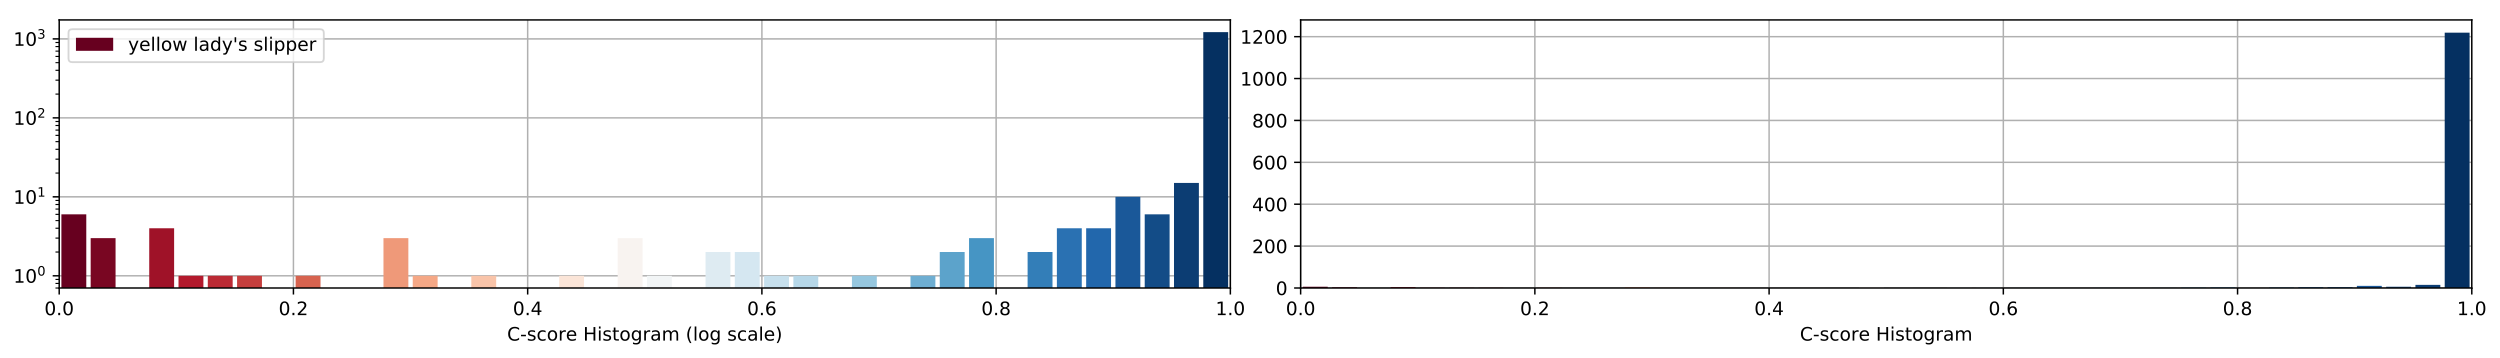 <?xml version="1.0" encoding="utf-8" standalone="no"?>
<!DOCTYPE svg PUBLIC "-//W3C//DTD SVG 1.1//EN"
  "http://www.w3.org/Graphics/SVG/1.1/DTD/svg11.dtd">
<!-- Created with matplotlib (https://matplotlib.org/) -->
<svg height="192.256pt" version="1.1" viewBox="0 0 1342.952 192.256" width="1342.952pt" xmlns="http://www.w3.org/2000/svg" xmlns:xlink="http://www.w3.org/1999/xlink">
 <defs>
  <style type="text/css">
*{stroke-linecap:butt;stroke-linejoin:round;}
  </style>
 </defs>
 <g id="figure_1">
  <g id="patch_1">
   <path d="M 0 192.256 
L 1342.952 192.256 
L 1342.952 0 
L 0 0 
z
" style="fill:#ffffff;"/>
  </g>
  <g id="axes_1">
   <g id="patch_2">
    <path d="M 31.8 154.7 
L 660.926 154.7 
L 660.926 10.7 
L 31.8 10.7 
z
" style="fill:#ffffff;"/>
   </g>
   <g id="matplotlib.axis_1">
    <g id="xtick_1">
     <g id="line2d_1">
      <path clip-path="url(#pa18445d37e)" d="M 31.8 154.7 
L 31.8 10.7 
" style="fill:none;stroke:#b0b0b0;stroke-linecap:square;stroke-width:0.8;"/>
     </g>
     <g id="line2d_2">
      <defs>
       <path d="M 0 0 
L 0 3.5 
" id="md70c3ad31b" style="stroke:#000000;stroke-width:0.8;"/>
      </defs>
      <g>
       <use style="stroke:#000000;stroke-width:0.8;" x="31.8" xlink:href="#md70c3ad31b" y="154.7"/>
      </g>
     </g>
     <g id="text_1">
      <!-- 0.0 -->
      <defs>
       <path d="M 31.781 66.406 
Q 24.172 66.406 20.328 58.906 
Q 16.5 51.422 16.5 36.375 
Q 16.5 21.391 20.328 13.891 
Q 24.172 6.391 31.781 6.391 
Q 39.453 6.391 43.281 13.891 
Q 47.125 21.391 47.125 36.375 
Q 47.125 51.422 43.281 58.906 
Q 39.453 66.406 31.781 66.406 
z
M 31.781 74.219 
Q 44.047 74.219 50.516 64.516 
Q 56.984 54.828 56.984 36.375 
Q 56.984 17.969 50.516 8.266 
Q 44.047 -1.422 31.781 -1.422 
Q 19.531 -1.422 13.062 8.266 
Q 6.594 17.969 6.594 36.375 
Q 6.594 54.828 13.062 64.516 
Q 19.531 74.219 31.781 74.219 
z
" id="DejaVuSans-48"/>
       <path d="M 10.688 12.406 
L 21 12.406 
L 21 0 
L 10.688 0 
z
" id="DejaVuSans-46"/>
      </defs>
      <g transform="translate(23.848 169.298)scale(0.1 -0.1)">
       <use xlink:href="#DejaVuSans-48"/>
       <use x="63.623" xlink:href="#DejaVuSans-46"/>
       <use x="95.41" xlink:href="#DejaVuSans-48"/>
      </g>
     </g>
    </g>
    <g id="xtick_2">
     <g id="line2d_3">
      <path clip-path="url(#pa18445d37e)" d="M 157.625 154.7 
L 157.625 10.7 
" style="fill:none;stroke:#b0b0b0;stroke-linecap:square;stroke-width:0.8;"/>
     </g>
     <g id="line2d_4">
      <g>
       <use style="stroke:#000000;stroke-width:0.8;" x="157.625" xlink:href="#md70c3ad31b" y="154.7"/>
      </g>
     </g>
     <g id="text_2">
      <!-- 0.2 -->
      <defs>
       <path d="M 19.188 8.297 
L 53.609 8.297 
L 53.609 0 
L 7.328 0 
L 7.328 8.297 
Q 12.938 14.109 22.625 23.891 
Q 32.328 33.688 34.812 36.531 
Q 39.547 41.844 41.422 45.531 
Q 43.312 49.219 43.312 52.781 
Q 43.312 58.594 39.234 62.25 
Q 35.156 65.922 28.609 65.922 
Q 23.969 65.922 18.812 64.312 
Q 13.672 62.703 7.812 59.422 
L 7.812 69.391 
Q 13.766 71.781 18.938 73 
Q 24.125 74.219 28.422 74.219 
Q 39.75 74.219 46.484 68.547 
Q 53.219 62.891 53.219 53.422 
Q 53.219 48.922 51.531 44.891 
Q 49.859 40.875 45.406 35.406 
Q 44.188 33.984 37.641 27.219 
Q 31.109 20.453 19.188 8.297 
z
" id="DejaVuSans-50"/>
      </defs>
      <g transform="translate(149.674 169.298)scale(0.1 -0.1)">
       <use xlink:href="#DejaVuSans-48"/>
       <use x="63.623" xlink:href="#DejaVuSans-46"/>
       <use x="95.41" xlink:href="#DejaVuSans-50"/>
      </g>
     </g>
    </g>
    <g id="xtick_3">
     <g id="line2d_5">
      <path clip-path="url(#pa18445d37e)" d="M 283.45 154.7 
L 283.45 10.7 
" style="fill:none;stroke:#b0b0b0;stroke-linecap:square;stroke-width:0.8;"/>
     </g>
     <g id="line2d_6">
      <g>
       <use style="stroke:#000000;stroke-width:0.8;" x="283.45" xlink:href="#md70c3ad31b" y="154.7"/>
      </g>
     </g>
     <g id="text_3">
      <!-- 0.4 -->
      <defs>
       <path d="M 37.797 64.312 
L 12.891 25.391 
L 37.797 25.391 
z
M 35.203 72.906 
L 47.609 72.906 
L 47.609 25.391 
L 58.016 25.391 
L 58.016 17.188 
L 47.609 17.188 
L 47.609 0 
L 37.797 0 
L 37.797 17.188 
L 4.891 17.188 
L 4.891 26.703 
z
" id="DejaVuSans-52"/>
      </defs>
      <g transform="translate(275.499 169.298)scale(0.1 -0.1)">
       <use xlink:href="#DejaVuSans-48"/>
       <use x="63.623" xlink:href="#DejaVuSans-46"/>
       <use x="95.41" xlink:href="#DejaVuSans-52"/>
      </g>
     </g>
    </g>
    <g id="xtick_4">
     <g id="line2d_7">
      <path clip-path="url(#pa18445d37e)" d="M 409.276 154.7 
L 409.276 10.7 
" style="fill:none;stroke:#b0b0b0;stroke-linecap:square;stroke-width:0.8;"/>
     </g>
     <g id="line2d_8">
      <g>
       <use style="stroke:#000000;stroke-width:0.8;" x="409.276" xlink:href="#md70c3ad31b" y="154.7"/>
      </g>
     </g>
     <g id="text_4">
      <!-- 0.6 -->
      <defs>
       <path d="M 33.016 40.375 
Q 26.375 40.375 22.484 35.828 
Q 18.609 31.297 18.609 23.391 
Q 18.609 15.531 22.484 10.953 
Q 26.375 6.391 33.016 6.391 
Q 39.656 6.391 43.531 10.953 
Q 47.406 15.531 47.406 23.391 
Q 47.406 31.297 43.531 35.828 
Q 39.656 40.375 33.016 40.375 
z
M 52.594 71.297 
L 52.594 62.312 
Q 48.875 64.062 45.094 64.984 
Q 41.312 65.922 37.594 65.922 
Q 27.828 65.922 22.672 59.328 
Q 17.531 52.734 16.797 39.406 
Q 19.672 43.656 24.016 45.922 
Q 28.375 48.188 33.594 48.188 
Q 44.578 48.188 50.953 41.516 
Q 57.328 34.859 57.328 23.391 
Q 57.328 12.156 50.688 5.359 
Q 44.047 -1.422 33.016 -1.422 
Q 20.359 -1.422 13.672 8.266 
Q 6.984 17.969 6.984 36.375 
Q 6.984 53.656 15.188 63.938 
Q 23.391 74.219 37.203 74.219 
Q 40.922 74.219 44.703 73.484 
Q 48.484 72.75 52.594 71.297 
z
" id="DejaVuSans-54"/>
      </defs>
      <g transform="translate(401.324 169.298)scale(0.1 -0.1)">
       <use xlink:href="#DejaVuSans-48"/>
       <use x="63.623" xlink:href="#DejaVuSans-46"/>
       <use x="95.41" xlink:href="#DejaVuSans-54"/>
      </g>
     </g>
    </g>
    <g id="xtick_5">
     <g id="line2d_9">
      <path clip-path="url(#pa18445d37e)" d="M 535.101 154.7 
L 535.101 10.7 
" style="fill:none;stroke:#b0b0b0;stroke-linecap:square;stroke-width:0.8;"/>
     </g>
     <g id="line2d_10">
      <g>
       <use style="stroke:#000000;stroke-width:0.8;" x="535.101" xlink:href="#md70c3ad31b" y="154.7"/>
      </g>
     </g>
     <g id="text_5">
      <!-- 0.8 -->
      <defs>
       <path d="M 31.781 34.625 
Q 24.75 34.625 20.719 30.859 
Q 16.703 27.094 16.703 20.516 
Q 16.703 13.922 20.719 10.156 
Q 24.75 6.391 31.781 6.391 
Q 38.812 6.391 42.859 10.172 
Q 46.922 13.969 46.922 20.516 
Q 46.922 27.094 42.891 30.859 
Q 38.875 34.625 31.781 34.625 
z
M 21.922 38.812 
Q 15.578 40.375 12.031 44.719 
Q 8.5 49.078 8.5 55.328 
Q 8.5 64.062 14.719 69.141 
Q 20.953 74.219 31.781 74.219 
Q 42.672 74.219 48.875 69.141 
Q 55.078 64.062 55.078 55.328 
Q 55.078 49.078 51.531 44.719 
Q 48 40.375 41.703 38.812 
Q 48.828 37.156 52.797 32.312 
Q 56.781 27.484 56.781 20.516 
Q 56.781 9.906 50.312 4.234 
Q 43.844 -1.422 31.781 -1.422 
Q 19.734 -1.422 13.25 4.234 
Q 6.781 9.906 6.781 20.516 
Q 6.781 27.484 10.781 32.312 
Q 14.797 37.156 21.922 38.812 
z
M 18.312 54.391 
Q 18.312 48.734 21.844 45.562 
Q 25.391 42.391 31.781 42.391 
Q 38.141 42.391 41.719 45.562 
Q 45.312 48.734 45.312 54.391 
Q 45.312 60.062 41.719 63.234 
Q 38.141 66.406 31.781 66.406 
Q 25.391 66.406 21.844 63.234 
Q 18.312 60.062 18.312 54.391 
z
" id="DejaVuSans-56"/>
      </defs>
      <g transform="translate(527.149 169.298)scale(0.1 -0.1)">
       <use xlink:href="#DejaVuSans-48"/>
       <use x="63.623" xlink:href="#DejaVuSans-46"/>
       <use x="95.41" xlink:href="#DejaVuSans-56"/>
      </g>
     </g>
    </g>
    <g id="xtick_6">
     <g id="line2d_11">
      <path clip-path="url(#pa18445d37e)" d="M 660.926 154.7 
L 660.926 10.7 
" style="fill:none;stroke:#b0b0b0;stroke-linecap:square;stroke-width:0.8;"/>
     </g>
     <g id="line2d_12">
      <g>
       <use style="stroke:#000000;stroke-width:0.8;" x="660.926" xlink:href="#md70c3ad31b" y="154.7"/>
      </g>
     </g>
     <g id="text_6">
      <!-- 1.0 -->
      <defs>
       <path d="M 12.406 8.297 
L 28.516 8.297 
L 28.516 63.922 
L 10.984 60.406 
L 10.984 69.391 
L 28.422 72.906 
L 38.281 72.906 
L 38.281 8.297 
L 54.391 8.297 
L 54.391 0 
L 12.406 0 
z
" id="DejaVuSans-49"/>
      </defs>
      <g transform="translate(652.975 169.298)scale(0.1 -0.1)">
       <use xlink:href="#DejaVuSans-49"/>
       <use x="63.623" xlink:href="#DejaVuSans-46"/>
       <use x="95.41" xlink:href="#DejaVuSans-48"/>
      </g>
     </g>
    </g>
    <g id="text_7">
     <!-- C-score Histogram (log scale) -->
     <defs>
      <path d="M 64.406 67.281 
L 64.406 56.891 
Q 59.422 61.531 53.781 63.812 
Q 48.141 66.109 41.797 66.109 
Q 29.297 66.109 22.656 58.469 
Q 16.016 50.828 16.016 36.375 
Q 16.016 21.969 22.656 14.328 
Q 29.297 6.688 41.797 6.688 
Q 48.141 6.688 53.781 8.984 
Q 59.422 11.281 64.406 15.922 
L 64.406 5.609 
Q 59.234 2.094 53.438 0.328 
Q 47.656 -1.422 41.219 -1.422 
Q 24.656 -1.422 15.125 8.703 
Q 5.609 18.844 5.609 36.375 
Q 5.609 53.953 15.125 64.078 
Q 24.656 74.219 41.219 74.219 
Q 47.75 74.219 53.531 72.484 
Q 59.328 70.75 64.406 67.281 
z
" id="DejaVuSans-67"/>
      <path d="M 4.891 31.391 
L 31.203 31.391 
L 31.203 23.391 
L 4.891 23.391 
z
" id="DejaVuSans-45"/>
      <path d="M 44.281 53.078 
L 44.281 44.578 
Q 40.484 46.531 36.375 47.5 
Q 32.281 48.484 27.875 48.484 
Q 21.188 48.484 17.844 46.438 
Q 14.5 44.391 14.5 40.281 
Q 14.5 37.156 16.891 35.375 
Q 19.281 33.594 26.516 31.984 
L 29.594 31.297 
Q 39.156 29.25 43.188 25.516 
Q 47.219 21.781 47.219 15.094 
Q 47.219 7.469 41.188 3.016 
Q 35.156 -1.422 24.609 -1.422 
Q 20.219 -1.422 15.453 -0.562 
Q 10.688 0.297 5.422 2 
L 5.422 11.281 
Q 10.406 8.688 15.234 7.391 
Q 20.062 6.109 24.812 6.109 
Q 31.156 6.109 34.562 8.281 
Q 37.984 10.453 37.984 14.406 
Q 37.984 18.062 35.516 20.016 
Q 33.062 21.969 24.703 23.781 
L 21.578 24.516 
Q 13.234 26.266 9.516 29.906 
Q 5.812 33.547 5.812 39.891 
Q 5.812 47.609 11.281 51.797 
Q 16.75 56 26.812 56 
Q 31.781 56 36.172 55.266 
Q 40.578 54.547 44.281 53.078 
z
" id="DejaVuSans-115"/>
      <path d="M 48.781 52.594 
L 48.781 44.188 
Q 44.969 46.297 41.141 47.344 
Q 37.312 48.391 33.406 48.391 
Q 24.656 48.391 19.812 42.844 
Q 14.984 37.312 14.984 27.297 
Q 14.984 17.281 19.812 11.734 
Q 24.656 6.203 33.406 6.203 
Q 37.312 6.203 41.141 7.25 
Q 44.969 8.297 48.781 10.406 
L 48.781 2.094 
Q 45.016 0.344 40.984 -0.531 
Q 36.969 -1.422 32.422 -1.422 
Q 20.062 -1.422 12.781 6.344 
Q 5.516 14.109 5.516 27.297 
Q 5.516 40.672 12.859 48.328 
Q 20.219 56 33.016 56 
Q 37.156 56 41.109 55.141 
Q 45.062 54.297 48.781 52.594 
z
" id="DejaVuSans-99"/>
      <path d="M 30.609 48.391 
Q 23.391 48.391 19.188 42.75 
Q 14.984 37.109 14.984 27.297 
Q 14.984 17.484 19.156 11.844 
Q 23.344 6.203 30.609 6.203 
Q 37.797 6.203 41.984 11.859 
Q 46.188 17.531 46.188 27.297 
Q 46.188 37.016 41.984 42.703 
Q 37.797 48.391 30.609 48.391 
z
M 30.609 56 
Q 42.328 56 49.016 48.375 
Q 55.719 40.766 55.719 27.297 
Q 55.719 13.875 49.016 6.219 
Q 42.328 -1.422 30.609 -1.422 
Q 18.844 -1.422 12.172 6.219 
Q 5.516 13.875 5.516 27.297 
Q 5.516 40.766 12.172 48.375 
Q 18.844 56 30.609 56 
z
" id="DejaVuSans-111"/>
      <path d="M 41.109 46.297 
Q 39.594 47.172 37.812 47.578 
Q 36.031 48 33.891 48 
Q 26.266 48 22.188 43.047 
Q 18.109 38.094 18.109 28.812 
L 18.109 0 
L 9.078 0 
L 9.078 54.688 
L 18.109 54.688 
L 18.109 46.188 
Q 20.953 51.172 25.484 53.578 
Q 30.031 56 36.531 56 
Q 37.453 56 38.578 55.875 
Q 39.703 55.766 41.062 55.516 
z
" id="DejaVuSans-114"/>
      <path d="M 56.203 29.594 
L 56.203 25.203 
L 14.891 25.203 
Q 15.484 15.922 20.484 11.062 
Q 25.484 6.203 34.422 6.203 
Q 39.594 6.203 44.453 7.469 
Q 49.312 8.734 54.109 11.281 
L 54.109 2.781 
Q 49.266 0.734 44.188 -0.344 
Q 39.109 -1.422 33.891 -1.422 
Q 20.797 -1.422 13.156 6.188 
Q 5.516 13.812 5.516 26.812 
Q 5.516 40.234 12.766 48.109 
Q 20.016 56 32.328 56 
Q 43.359 56 49.781 48.891 
Q 56.203 41.797 56.203 29.594 
z
M 47.219 32.234 
Q 47.125 39.594 43.094 43.984 
Q 39.062 48.391 32.422 48.391 
Q 24.906 48.391 20.391 44.141 
Q 15.875 39.891 15.188 32.172 
z
" id="DejaVuSans-101"/>
      <path id="DejaVuSans-32"/>
      <path d="M 9.812 72.906 
L 19.672 72.906 
L 19.672 43.016 
L 55.516 43.016 
L 55.516 72.906 
L 65.375 72.906 
L 65.375 0 
L 55.516 0 
L 55.516 34.719 
L 19.672 34.719 
L 19.672 0 
L 9.812 0 
z
" id="DejaVuSans-72"/>
      <path d="M 9.422 54.688 
L 18.406 54.688 
L 18.406 0 
L 9.422 0 
z
M 9.422 75.984 
L 18.406 75.984 
L 18.406 64.594 
L 9.422 64.594 
z
" id="DejaVuSans-105"/>
      <path d="M 18.312 70.219 
L 18.312 54.688 
L 36.812 54.688 
L 36.812 47.703 
L 18.312 47.703 
L 18.312 18.016 
Q 18.312 11.328 20.141 9.422 
Q 21.969 7.516 27.594 7.516 
L 36.812 7.516 
L 36.812 0 
L 27.594 0 
Q 17.188 0 13.234 3.875 
Q 9.281 7.766 9.281 18.016 
L 9.281 47.703 
L 2.688 47.703 
L 2.688 54.688 
L 9.281 54.688 
L 9.281 70.219 
z
" id="DejaVuSans-116"/>
      <path d="M 45.406 27.984 
Q 45.406 37.75 41.375 43.109 
Q 37.359 48.484 30.078 48.484 
Q 22.859 48.484 18.828 43.109 
Q 14.797 37.75 14.797 27.984 
Q 14.797 18.266 18.828 12.891 
Q 22.859 7.516 30.078 7.516 
Q 37.359 7.516 41.375 12.891 
Q 45.406 18.266 45.406 27.984 
z
M 54.391 6.781 
Q 54.391 -7.172 48.188 -13.984 
Q 42 -20.797 29.203 -20.797 
Q 24.469 -20.797 20.266 -20.094 
Q 16.062 -19.391 12.109 -17.922 
L 12.109 -9.188 
Q 16.062 -11.328 19.922 -12.344 
Q 23.781 -13.375 27.781 -13.375 
Q 36.625 -13.375 41.016 -8.766 
Q 45.406 -4.156 45.406 5.172 
L 45.406 9.625 
Q 42.625 4.781 38.281 2.391 
Q 33.938 0 27.875 0 
Q 17.828 0 11.672 7.656 
Q 5.516 15.328 5.516 27.984 
Q 5.516 40.672 11.672 48.328 
Q 17.828 56 27.875 56 
Q 33.938 56 38.281 53.609 
Q 42.625 51.219 45.406 46.391 
L 45.406 54.688 
L 54.391 54.688 
z
" id="DejaVuSans-103"/>
      <path d="M 34.281 27.484 
Q 23.391 27.484 19.188 25 
Q 14.984 22.516 14.984 16.5 
Q 14.984 11.719 18.141 8.906 
Q 21.297 6.109 26.703 6.109 
Q 34.188 6.109 38.703 11.406 
Q 43.219 16.703 43.219 25.484 
L 43.219 27.484 
z
M 52.203 31.203 
L 52.203 0 
L 43.219 0 
L 43.219 8.297 
Q 40.141 3.328 35.547 0.953 
Q 30.953 -1.422 24.312 -1.422 
Q 15.922 -1.422 10.953 3.297 
Q 6 8.016 6 15.922 
Q 6 25.141 12.172 29.828 
Q 18.359 34.516 30.609 34.516 
L 43.219 34.516 
L 43.219 35.406 
Q 43.219 41.609 39.141 45 
Q 35.062 48.391 27.688 48.391 
Q 23 48.391 18.547 47.266 
Q 14.109 46.141 10.016 43.891 
L 10.016 52.203 
Q 14.938 54.109 19.578 55.047 
Q 24.219 56 28.609 56 
Q 40.484 56 46.344 49.844 
Q 52.203 43.703 52.203 31.203 
z
" id="DejaVuSans-97"/>
      <path d="M 52 44.188 
Q 55.375 50.25 60.062 53.125 
Q 64.75 56 71.094 56 
Q 79.641 56 84.281 50.016 
Q 88.922 44.047 88.922 33.016 
L 88.922 0 
L 79.891 0 
L 79.891 32.719 
Q 79.891 40.578 77.094 44.375 
Q 74.312 48.188 68.609 48.188 
Q 61.625 48.188 57.562 43.547 
Q 53.516 38.922 53.516 30.906 
L 53.516 0 
L 44.484 0 
L 44.484 32.719 
Q 44.484 40.625 41.703 44.406 
Q 38.922 48.188 33.109 48.188 
Q 26.219 48.188 22.156 43.531 
Q 18.109 38.875 18.109 30.906 
L 18.109 0 
L 9.078 0 
L 9.078 54.688 
L 18.109 54.688 
L 18.109 46.188 
Q 21.188 51.219 25.484 53.609 
Q 29.781 56 35.688 56 
Q 41.656 56 45.828 52.969 
Q 50 49.953 52 44.188 
z
" id="DejaVuSans-109"/>
      <path d="M 31 75.875 
Q 24.469 64.656 21.281 53.656 
Q 18.109 42.672 18.109 31.391 
Q 18.109 20.125 21.312 9.062 
Q 24.516 -2 31 -13.188 
L 23.188 -13.188 
Q 15.875 -1.703 12.234 9.375 
Q 8.594 20.453 8.594 31.391 
Q 8.594 42.281 12.203 53.312 
Q 15.828 64.359 23.188 75.875 
z
" id="DejaVuSans-40"/>
      <path d="M 9.422 75.984 
L 18.406 75.984 
L 18.406 0 
L 9.422 0 
z
" id="DejaVuSans-108"/>
      <path d="M 8.016 75.875 
L 15.828 75.875 
Q 23.141 64.359 26.781 53.312 
Q 30.422 42.281 30.422 31.391 
Q 30.422 20.453 26.781 9.375 
Q 23.141 -1.703 15.828 -13.188 
L 8.016 -13.188 
Q 14.5 -2 17.703 9.062 
Q 20.906 20.125 20.906 31.391 
Q 20.906 42.672 17.703 53.656 
Q 14.5 64.656 8.016 75.875 
z
" id="DejaVuSans-41"/>
     </defs>
     <g transform="translate(272.412 182.977)scale(0.1 -0.1)">
      <use xlink:href="#DejaVuSans-67"/>
      <use x="69.824" xlink:href="#DejaVuSans-45"/>
      <use x="105.908" xlink:href="#DejaVuSans-115"/>
      <use x="158.008" xlink:href="#DejaVuSans-99"/>
      <use x="212.988" xlink:href="#DejaVuSans-111"/>
      <use x="274.17" xlink:href="#DejaVuSans-114"/>
      <use x="315.252" xlink:href="#DejaVuSans-101"/>
      <use x="376.775" xlink:href="#DejaVuSans-32"/>
      <use x="408.562" xlink:href="#DejaVuSans-72"/>
      <use x="483.758" xlink:href="#DejaVuSans-105"/>
      <use x="511.541" xlink:href="#DejaVuSans-115"/>
      <use x="563.641" xlink:href="#DejaVuSans-116"/>
      <use x="602.85" xlink:href="#DejaVuSans-111"/>
      <use x="664.031" xlink:href="#DejaVuSans-103"/>
      <use x="727.508" xlink:href="#DejaVuSans-114"/>
      <use x="768.621" xlink:href="#DejaVuSans-97"/>
      <use x="829.9" xlink:href="#DejaVuSans-109"/>
      <use x="927.312" xlink:href="#DejaVuSans-32"/>
      <use x="959.1" xlink:href="#DejaVuSans-40"/>
      <use x="998.113" xlink:href="#DejaVuSans-108"/>
      <use x="1025.896" xlink:href="#DejaVuSans-111"/>
      <use x="1087.078" xlink:href="#DejaVuSans-103"/>
      <use x="1150.555" xlink:href="#DejaVuSans-32"/>
      <use x="1182.342" xlink:href="#DejaVuSans-115"/>
      <use x="1234.441" xlink:href="#DejaVuSans-99"/>
      <use x="1289.422" xlink:href="#DejaVuSans-97"/>
      <use x="1350.701" xlink:href="#DejaVuSans-108"/>
      <use x="1378.484" xlink:href="#DejaVuSans-101"/>
      <use x="1440.008" xlink:href="#DejaVuSans-41"/>
     </g>
    </g>
   </g>
   <g id="matplotlib.axis_2">
    <g id="ytick_1">
     <g id="line2d_13">
      <path clip-path="url(#pa18445d37e)" d="M 31.8 148.155 
L 660.926 148.155 
" style="fill:none;stroke:#b0b0b0;stroke-linecap:square;stroke-width:0.8;"/>
     </g>
     <g id="line2d_14">
      <defs>
       <path d="M 0 0 
L -3.5 0 
" id="m083fca35f1" style="stroke:#000000;stroke-width:0.8;"/>
      </defs>
      <g>
       <use style="stroke:#000000;stroke-width:0.8;" x="31.8" xlink:href="#m083fca35f1" y="148.155"/>
      </g>
     </g>
     <g id="text_8">
      <!-- $\mathdefault{10^{0}}$ -->
      <g transform="translate(7.2 151.954)scale(0.1 -0.1)">
       <use transform="translate(0 0.766)" xlink:href="#DejaVuSans-49"/>
       <use transform="translate(63.623 0.766)" xlink:href="#DejaVuSans-48"/>
       <use transform="translate(128.203 39.047)scale(0.7)" xlink:href="#DejaVuSans-48"/>
      </g>
     </g>
    </g>
    <g id="ytick_2">
     <g id="line2d_15">
      <path clip-path="url(#pa18445d37e)" d="M 31.8 105.734 
L 660.926 105.734 
" style="fill:none;stroke:#b0b0b0;stroke-linecap:square;stroke-width:0.8;"/>
     </g>
     <g id="line2d_16">
      <g>
       <use style="stroke:#000000;stroke-width:0.8;" x="31.8" xlink:href="#m083fca35f1" y="105.734"/>
      </g>
     </g>
     <g id="text_9">
      <!-- $\mathdefault{10^{1}}$ -->
      <g transform="translate(7.2 109.534)scale(0.1 -0.1)">
       <use transform="translate(0 0.684)" xlink:href="#DejaVuSans-49"/>
       <use transform="translate(63.623 0.684)" xlink:href="#DejaVuSans-48"/>
       <use transform="translate(128.203 38.966)scale(0.7)" xlink:href="#DejaVuSans-49"/>
      </g>
     </g>
    </g>
    <g id="ytick_3">
     <g id="line2d_17">
      <path clip-path="url(#pa18445d37e)" d="M 31.8 63.314 
L 660.926 63.314 
" style="fill:none;stroke:#b0b0b0;stroke-linecap:square;stroke-width:0.8;"/>
     </g>
     <g id="line2d_18">
      <g>
       <use style="stroke:#000000;stroke-width:0.8;" x="31.8" xlink:href="#m083fca35f1" y="63.314"/>
      </g>
     </g>
     <g id="text_10">
      <!-- $\mathdefault{10^{2}}$ -->
      <g transform="translate(7.2 67.113)scale(0.1 -0.1)">
       <use transform="translate(0 0.766)" xlink:href="#DejaVuSans-49"/>
       <use transform="translate(63.623 0.766)" xlink:href="#DejaVuSans-48"/>
       <use transform="translate(128.203 39.047)scale(0.7)" xlink:href="#DejaVuSans-50"/>
      </g>
     </g>
    </g>
    <g id="ytick_4">
     <g id="line2d_19">
      <path clip-path="url(#pa18445d37e)" d="M 31.8 20.894 
L 660.926 20.894 
" style="fill:none;stroke:#b0b0b0;stroke-linecap:square;stroke-width:0.8;"/>
     </g>
     <g id="line2d_20">
      <g>
       <use style="stroke:#000000;stroke-width:0.8;" x="31.8" xlink:href="#m083fca35f1" y="20.894"/>
      </g>
     </g>
     <g id="text_11">
      <!-- $\mathdefault{10^{3}}$ -->
      <defs>
       <path d="M 40.578 39.312 
Q 47.656 37.797 51.625 33 
Q 55.609 28.219 55.609 21.188 
Q 55.609 10.406 48.188 4.484 
Q 40.766 -1.422 27.094 -1.422 
Q 22.516 -1.422 17.656 -0.516 
Q 12.797 0.391 7.625 2.203 
L 7.625 11.719 
Q 11.719 9.328 16.594 8.109 
Q 21.484 6.891 26.812 6.891 
Q 36.078 6.891 40.938 10.547 
Q 45.797 14.203 45.797 21.188 
Q 45.797 27.641 41.281 31.266 
Q 36.766 34.906 28.719 34.906 
L 20.219 34.906 
L 20.219 43.016 
L 29.109 43.016 
Q 36.375 43.016 40.234 45.922 
Q 44.094 48.828 44.094 54.297 
Q 44.094 59.906 40.109 62.906 
Q 36.141 65.922 28.719 65.922 
Q 24.656 65.922 20.016 65.031 
Q 15.375 64.156 9.812 62.312 
L 9.812 71.094 
Q 15.438 72.656 20.344 73.438 
Q 25.25 74.219 29.594 74.219 
Q 40.828 74.219 47.359 69.109 
Q 53.906 64.016 53.906 55.328 
Q 53.906 49.266 50.438 45.094 
Q 46.969 40.922 40.578 39.312 
z
" id="DejaVuSans-51"/>
      </defs>
      <g transform="translate(7.2 24.693)scale(0.1 -0.1)">
       <use transform="translate(0 0.766)" xlink:href="#DejaVuSans-49"/>
       <use transform="translate(63.623 0.766)" xlink:href="#DejaVuSans-48"/>
       <use transform="translate(128.203 39.047)scale(0.7)" xlink:href="#DejaVuSans-51"/>
      </g>
     </g>
    </g>
    <g id="ytick_5">
     <g id="line2d_21">
      <defs>
       <path d="M 0 0 
L -2 0 
" id="m04870b93a2" style="stroke:#000000;stroke-width:0.6;"/>
      </defs>
      <g>
       <use style="stroke:#000000;stroke-width:0.6;" x="31.8" xlink:href="#m04870b93a2" y="154.726"/>
      </g>
     </g>
    </g>
    <g id="ytick_6">
     <g id="line2d_22">
      <g>
       <use style="stroke:#000000;stroke-width:0.6;" x="31.8" xlink:href="#m04870b93a2" y="152.265"/>
      </g>
     </g>
    </g>
    <g id="ytick_7">
     <g id="line2d_23">
      <g>
       <use style="stroke:#000000;stroke-width:0.6;" x="31.8" xlink:href="#m04870b93a2" y="150.096"/>
      </g>
     </g>
    </g>
    <g id="ytick_8">
     <g id="line2d_24">
      <g>
       <use style="stroke:#000000;stroke-width:0.6;" x="31.8" xlink:href="#m04870b93a2" y="135.385"/>
      </g>
     </g>
    </g>
    <g id="ytick_9">
     <g id="line2d_25">
      <g>
       <use style="stroke:#000000;stroke-width:0.6;" x="31.8" xlink:href="#m04870b93a2" y="127.915"/>
      </g>
     </g>
    </g>
    <g id="ytick_10">
     <g id="line2d_26">
      <g>
       <use style="stroke:#000000;stroke-width:0.6;" x="31.8" xlink:href="#m04870b93a2" y="122.615"/>
      </g>
     </g>
    </g>
    <g id="ytick_11">
     <g id="line2d_27">
      <g>
       <use style="stroke:#000000;stroke-width:0.6;" x="31.8" xlink:href="#m04870b93a2" y="118.504"/>
      </g>
     </g>
    </g>
    <g id="ytick_12">
     <g id="line2d_28">
      <g>
       <use style="stroke:#000000;stroke-width:0.6;" x="31.8" xlink:href="#m04870b93a2" y="115.145"/>
      </g>
     </g>
    </g>
    <g id="ytick_13">
     <g id="line2d_29">
      <g>
       <use style="stroke:#000000;stroke-width:0.6;" x="31.8" xlink:href="#m04870b93a2" y="112.305"/>
      </g>
     </g>
    </g>
    <g id="ytick_14">
     <g id="line2d_30">
      <g>
       <use style="stroke:#000000;stroke-width:0.6;" x="31.8" xlink:href="#m04870b93a2" y="109.845"/>
      </g>
     </g>
    </g>
    <g id="ytick_15">
     <g id="line2d_31">
      <g>
       <use style="stroke:#000000;stroke-width:0.6;" x="31.8" xlink:href="#m04870b93a2" y="107.675"/>
      </g>
     </g>
    </g>
    <g id="ytick_16">
     <g id="line2d_32">
      <g>
       <use style="stroke:#000000;stroke-width:0.6;" x="31.8" xlink:href="#m04870b93a2" y="92.965"/>
      </g>
     </g>
    </g>
    <g id="ytick_17">
     <g id="line2d_33">
      <g>
       <use style="stroke:#000000;stroke-width:0.6;" x="31.8" xlink:href="#m04870b93a2" y="85.495"/>
      </g>
     </g>
    </g>
    <g id="ytick_18">
     <g id="line2d_34">
      <g>
       <use style="stroke:#000000;stroke-width:0.6;" x="31.8" xlink:href="#m04870b93a2" y="80.195"/>
      </g>
     </g>
    </g>
    <g id="ytick_19">
     <g id="line2d_35">
      <g>
       <use style="stroke:#000000;stroke-width:0.6;" x="31.8" xlink:href="#m04870b93a2" y="76.084"/>
      </g>
     </g>
    </g>
    <g id="ytick_20">
     <g id="line2d_36">
      <g>
       <use style="stroke:#000000;stroke-width:0.6;" x="31.8" xlink:href="#m04870b93a2" y="72.725"/>
      </g>
     </g>
    </g>
    <g id="ytick_21">
     <g id="line2d_37">
      <g>
       <use style="stroke:#000000;stroke-width:0.6;" x="31.8" xlink:href="#m04870b93a2" y="69.885"/>
      </g>
     </g>
    </g>
    <g id="ytick_22">
     <g id="line2d_38">
      <g>
       <use style="stroke:#000000;stroke-width:0.6;" x="31.8" xlink:href="#m04870b93a2" y="67.425"/>
      </g>
     </g>
    </g>
    <g id="ytick_23">
     <g id="line2d_39">
      <g>
       <use style="stroke:#000000;stroke-width:0.6;" x="31.8" xlink:href="#m04870b93a2" y="65.255"/>
      </g>
     </g>
    </g>
    <g id="ytick_24">
     <g id="line2d_40">
      <g>
       <use style="stroke:#000000;stroke-width:0.6;" x="31.8" xlink:href="#m04870b93a2" y="50.544"/>
      </g>
     </g>
    </g>
    <g id="ytick_25">
     <g id="line2d_41">
      <g>
       <use style="stroke:#000000;stroke-width:0.6;" x="31.8" xlink:href="#m04870b93a2" y="43.074"/>
      </g>
     </g>
    </g>
    <g id="ytick_26">
     <g id="line2d_42">
      <g>
       <use style="stroke:#000000;stroke-width:0.6;" x="31.8" xlink:href="#m04870b93a2" y="37.774"/>
      </g>
     </g>
    </g>
    <g id="ytick_27">
     <g id="line2d_43">
      <g>
       <use style="stroke:#000000;stroke-width:0.6;" x="31.8" xlink:href="#m04870b93a2" y="33.664"/>
      </g>
     </g>
    </g>
    <g id="ytick_28">
     <g id="line2d_44">
      <g>
       <use style="stroke:#000000;stroke-width:0.6;" x="31.8" xlink:href="#m04870b93a2" y="30.305"/>
      </g>
     </g>
    </g>
    <g id="ytick_29">
     <g id="line2d_45">
      <g>
       <use style="stroke:#000000;stroke-width:0.6;" x="31.8" xlink:href="#m04870b93a2" y="27.465"/>
      </g>
     </g>
    </g>
    <g id="ytick_30">
     <g id="line2d_46">
      <g>
       <use style="stroke:#000000;stroke-width:0.6;" x="31.8" xlink:href="#m04870b93a2" y="25.005"/>
      </g>
     </g>
    </g>
    <g id="ytick_31">
     <g id="line2d_47">
      <g>
       <use style="stroke:#000000;stroke-width:0.6;" x="31.8" xlink:href="#m04870b93a2" y="22.835"/>
      </g>
     </g>
    </g>
   </g>
   <g id="patch_3">
    <path clip-path="url(#pa18445d37e)" d="M 32.98 42568.418 
L 46.349 42568.418 
L 46.349 115.145 
L 32.98 115.145 
z
" style="fill:#67001f;"/>
   </g>
   <g id="patch_4">
    <path clip-path="url(#pa18445d37e)" d="M 48.708 42568.418 
L 62.077 42568.418 
L 62.077 127.915 
L 48.708 127.915 
z
" style="fill:#790622;"/>
   </g>
   <g id="patch_5">
    <path clip-path="url(#pa18445d37e)" d="M 64.436 42568.418 
L 77.805 42568.418 
L 77.805 42568.418 
L 64.436 42568.418 
z
" style="fill:#8d0c25;"/>
   </g>
   <g id="patch_6">
    <path clip-path="url(#pa18445d37e)" d="M 80.164 42568.418 
L 93.533 42568.418 
L 93.533 122.615 
L 80.164 122.615 
z
" style="fill:#9f1228;"/>
   </g>
   <g id="patch_7">
    <path clip-path="url(#pa18445d37e)" d="M 95.892 42568.418 
L 109.261 42568.418 
L 109.261 148.155 
L 95.892 148.155 
z
" style="fill:#b3192c;"/>
   </g>
   <g id="patch_8">
    <path clip-path="url(#pa18445d37e)" d="M 111.62 42568.418 
L 124.989 42568.418 
L 124.989 148.155 
L 111.62 148.155 
z
" style="fill:#bb2a34;"/>
   </g>
   <g id="patch_9">
    <path clip-path="url(#pa18445d37e)" d="M 127.349 42568.418 
L 140.717 42568.418 
L 140.717 148.155 
L 127.349 148.155 
z
" style="fill:#c53e3d;"/>
   </g>
   <g id="patch_10">
    <path clip-path="url(#pa18445d37e)" d="M 143.077 42568.418 
L 156.446 42568.418 
L 156.446 42568.418 
L 143.077 42568.418 
z
" style="fill:#ce4f45;"/>
   </g>
   <g id="patch_11">
    <path clip-path="url(#pa18445d37e)" d="M 158.805 42568.418 
L 172.174 42568.418 
L 172.174 148.155 
L 158.805 148.155 
z
" style="fill:#d7634f;"/>
   </g>
   <g id="patch_12">
    <path clip-path="url(#pa18445d37e)" d="M 174.533 42568.418 
L 187.902 42568.418 
L 187.902 42568.418 
L 174.533 42568.418 
z
" style="fill:#df765e;"/>
   </g>
   <g id="patch_13">
    <path clip-path="url(#pa18445d37e)" d="M 190.261 42568.418 
L 203.63 42568.418 
L 203.63 42568.418 
L 190.261 42568.418 
z
" style="fill:#e6866a;"/>
   </g>
   <g id="patch_14">
    <path clip-path="url(#pa18445d37e)" d="M 205.989 42568.418 
L 219.358 42568.418 
L 219.358 127.915 
L 205.989 127.915 
z
" style="fill:#ef9979;"/>
   </g>
   <g id="patch_15">
    <path clip-path="url(#pa18445d37e)" d="M 221.717 42568.418 
L 235.086 42568.418 
L 235.086 148.155 
L 221.717 148.155 
z
" style="fill:#f5a886;"/>
   </g>
   <g id="patch_16">
    <path clip-path="url(#pa18445d37e)" d="M 237.446 42568.418 
L 250.815 42568.418 
L 250.815 42568.418 
L 237.446 42568.418 
z
" style="fill:#f7b799;"/>
   </g>
   <g id="patch_17">
    <path clip-path="url(#pa18445d37e)" d="M 253.174 42568.418 
L 266.543 42568.418 
L 266.543 148.155 
L 253.174 148.155 
z
" style="fill:#f9c4a9;"/>
   </g>
   <g id="patch_18">
    <path clip-path="url(#pa18445d37e)" d="M 268.902 42568.418 
L 282.271 42568.418 
L 282.271 42568.418 
L 268.902 42568.418 
z
" style="fill:#fcd3bc;"/>
   </g>
   <g id="patch_19">
    <path clip-path="url(#pa18445d37e)" d="M 284.63 42568.418 
L 297.999 42568.418 
L 297.999 42568.418 
L 284.63 42568.418 
z
" style="fill:#fcdecd;"/>
   </g>
   <g id="patch_20">
    <path clip-path="url(#pa18445d37e)" d="M 300.358 42568.418 
L 313.727 42568.418 
L 313.727 148.155 
L 300.358 148.155 
z
" style="fill:#fbe5d8;"/>
   </g>
   <g id="patch_21">
    <path clip-path="url(#pa18445d37e)" d="M 316.086 42568.418 
L 329.455 42568.418 
L 329.455 42568.418 
L 316.086 42568.418 
z
" style="fill:#f9ede5;"/>
   </g>
   <g id="patch_22">
    <path clip-path="url(#pa18445d37e)" d="M 331.815 42568.418 
L 345.183 42568.418 
L 345.183 127.915 
L 331.815 127.915 
z
" style="fill:#f8f3f0;"/>
   </g>
   <g id="patch_23">
    <path clip-path="url(#pa18445d37e)" d="M 347.543 42568.418 
L 360.912 42568.418 
L 360.912 148.155 
L 347.543 148.155 
z
" style="fill:#f2f5f6;"/>
   </g>
   <g id="patch_24">
    <path clip-path="url(#pa18445d37e)" d="M 363.271 42568.418 
L 376.64 42568.418 
L 376.64 42568.418 
L 363.271 42568.418 
z
" style="fill:#e9f0f4;"/>
   </g>
   <g id="patch_25">
    <path clip-path="url(#pa18445d37e)" d="M 378.999 42568.418 
L 392.368 42568.418 
L 392.368 135.385 
L 378.999 135.385 
z
" style="fill:#deebf2;"/>
   </g>
   <g id="patch_26">
    <path clip-path="url(#pa18445d37e)" d="M 394.727 42568.418 
L 408.096 42568.418 
L 408.096 135.385 
L 394.727 135.385 
z
" style="fill:#d5e7f1;"/>
   </g>
   <g id="patch_27">
    <path clip-path="url(#pa18445d37e)" d="M 410.455 42568.418 
L 423.824 42568.418 
L 423.824 148.155 
L 410.455 148.155 
z
" style="fill:#c7e0ed;"/>
   </g>
   <g id="patch_28">
    <path clip-path="url(#pa18445d37e)" d="M 426.183 42568.418 
L 439.552 42568.418 
L 439.552 148.155 
L 426.183 148.155 
z
" style="fill:#b6d7e8;"/>
   </g>
   <g id="patch_29">
    <path clip-path="url(#pa18445d37e)" d="M 441.912 42568.418 
L 455.281 42568.418 
L 455.281 42568.418 
L 441.912 42568.418 
z
" style="fill:#a7d0e4;"/>
   </g>
   <g id="patch_30">
    <path clip-path="url(#pa18445d37e)" d="M 457.64 42568.418 
L 471.009 42568.418 
L 471.009 148.155 
L 457.64 148.155 
z
" style="fill:#96c7df;"/>
   </g>
   <g id="patch_31">
    <path clip-path="url(#pa18445d37e)" d="M 473.368 42568.418 
L 486.737 42568.418 
L 486.737 42568.418 
L 473.368 42568.418 
z
" style="fill:#84bcd9;"/>
   </g>
   <g id="patch_32">
    <path clip-path="url(#pa18445d37e)" d="M 489.096 42568.418 
L 502.465 42568.418 
L 502.465 148.155 
L 489.096 148.155 
z
" style="fill:#6eaed2;"/>
   </g>
   <g id="patch_33">
    <path clip-path="url(#pa18445d37e)" d="M 504.824 42568.418 
L 518.193 42568.418 
L 518.193 135.385 
L 504.824 135.385 
z
" style="fill:#5ca3cb;"/>
   </g>
   <g id="patch_34">
    <path clip-path="url(#pa18445d37e)" d="M 520.552 42568.418 
L 533.921 42568.418 
L 533.921 127.915 
L 520.552 127.915 
z
" style="fill:#4695c4;"/>
   </g>
   <g id="patch_35">
    <path clip-path="url(#pa18445d37e)" d="M 536.281 42568.418 
L 549.65 42568.418 
L 549.65 42568.418 
L 536.281 42568.418 
z
" style="fill:#3b88be;"/>
   </g>
   <g id="patch_36">
    <path clip-path="url(#pa18445d37e)" d="M 552.009 42568.418 
L 565.378 42568.418 
L 565.378 135.385 
L 552.009 135.385 
z
" style="fill:#337eb8;"/>
   </g>
   <g id="patch_37">
    <path clip-path="url(#pa18445d37e)" d="M 567.737 42568.418 
L 581.106 42568.418 
L 581.106 122.615 
L 567.737 122.615 
z
" style="fill:#2a71b2;"/>
   </g>
   <g id="patch_38">
    <path clip-path="url(#pa18445d37e)" d="M 583.465 42568.418 
L 596.834 42568.418 
L 596.834 122.615 
L 583.465 122.615 
z
" style="fill:#2267ac;"/>
   </g>
   <g id="patch_39">
    <path clip-path="url(#pa18445d37e)" d="M 599.193 42568.418 
L 612.562 42568.418 
L 612.562 105.734 
L 599.193 105.734 
z
" style="fill:#1a5899;"/>
   </g>
   <g id="patch_40">
    <path clip-path="url(#pa18445d37e)" d="M 614.921 42568.418 
L 628.29 42568.418 
L 628.29 115.145 
L 614.921 115.145 
z
" style="fill:#134c87;"/>
   </g>
   <g id="patch_41">
    <path clip-path="url(#pa18445d37e)" d="M 630.65 42568.418 
L 644.018 42568.418 
L 644.018 98.264 
L 630.65 98.264 
z
" style="fill:#0c3d73;"/>
   </g>
   <g id="patch_42">
    <path clip-path="url(#pa18445d37e)" d="M 646.378 42568.418 
L 659.747 42568.418 
L 659.747 17.245 
L 646.378 17.245 
z
" style="fill:#053061;"/>
   </g>
   <g id="patch_43">
    <path d="M 31.8 154.7 
L 31.8 10.7 
" style="fill:none;stroke:#000000;stroke-linecap:square;stroke-linejoin:miter;stroke-width:0.8;"/>
   </g>
   <g id="patch_44">
    <path d="M 660.926 154.7 
L 660.926 10.7 
" style="fill:none;stroke:#000000;stroke-linecap:square;stroke-linejoin:miter;stroke-width:0.8;"/>
   </g>
   <g id="patch_45">
    <path d="M 31.8 154.7 
L 660.926 154.7 
" style="fill:none;stroke:#000000;stroke-linecap:square;stroke-linejoin:miter;stroke-width:0.8;"/>
   </g>
   <g id="patch_46">
    <path d="M 31.8 10.7 
L 660.926 10.7 
" style="fill:none;stroke:#000000;stroke-linecap:square;stroke-linejoin:miter;stroke-width:0.8;"/>
   </g>
   <g id="legend_1">
    <g id="patch_47">
     <path d="M 38.8 33.378 
L 171.939 33.378 
Q 173.939 33.378 173.939 31.378 
L 173.939 17.7 
Q 173.939 15.7 171.939 15.7 
L 38.8 15.7 
Q 36.8 15.7 36.8 17.7 
L 36.8 31.378 
Q 36.8 33.378 38.8 33.378 
z
" style="fill:#ffffff;opacity:0.8;stroke:#cccccc;stroke-linejoin:miter;"/>
    </g>
    <g id="patch_48">
     <path d="M 40.8 27.298 
L 60.8 27.298 
L 60.8 20.298 
L 40.8 20.298 
z
" style="fill:#67001f;"/>
    </g>
    <g id="text_12">
     <!-- yellow lady's slipper -->
     <defs>
      <path d="M 32.172 -5.078 
Q 28.375 -14.844 24.75 -17.812 
Q 21.141 -20.797 15.094 -20.797 
L 7.906 -20.797 
L 7.906 -13.281 
L 13.188 -13.281 
Q 16.891 -13.281 18.938 -11.516 
Q 21 -9.766 23.484 -3.219 
L 25.094 0.875 
L 2.984 54.688 
L 12.5 54.688 
L 29.594 11.922 
L 46.688 54.688 
L 56.203 54.688 
z
" id="DejaVuSans-121"/>
      <path d="M 4.203 54.688 
L 13.188 54.688 
L 24.422 12.016 
L 35.594 54.688 
L 46.188 54.688 
L 57.422 12.016 
L 68.609 54.688 
L 77.594 54.688 
L 63.281 0 
L 52.688 0 
L 40.922 44.828 
L 29.109 0 
L 18.5 0 
z
" id="DejaVuSans-119"/>
      <path d="M 45.406 46.391 
L 45.406 75.984 
L 54.391 75.984 
L 54.391 0 
L 45.406 0 
L 45.406 8.203 
Q 42.578 3.328 38.25 0.953 
Q 33.938 -1.422 27.875 -1.422 
Q 17.969 -1.422 11.734 6.484 
Q 5.516 14.406 5.516 27.297 
Q 5.516 40.188 11.734 48.094 
Q 17.969 56 27.875 56 
Q 33.938 56 38.25 53.625 
Q 42.578 51.266 45.406 46.391 
z
M 14.797 27.297 
Q 14.797 17.391 18.875 11.75 
Q 22.953 6.109 30.078 6.109 
Q 37.203 6.109 41.297 11.75 
Q 45.406 17.391 45.406 27.297 
Q 45.406 37.203 41.297 42.844 
Q 37.203 48.484 30.078 48.484 
Q 22.953 48.484 18.875 42.844 
Q 14.797 37.203 14.797 27.297 
z
" id="DejaVuSans-100"/>
      <path d="M 17.922 72.906 
L 17.922 45.797 
L 9.625 45.797 
L 9.625 72.906 
z
" id="DejaVuSans-39"/>
      <path d="M 18.109 8.203 
L 18.109 -20.797 
L 9.078 -20.797 
L 9.078 54.688 
L 18.109 54.688 
L 18.109 46.391 
Q 20.953 51.266 25.266 53.625 
Q 29.594 56 35.594 56 
Q 45.562 56 51.781 48.094 
Q 58.016 40.188 58.016 27.297 
Q 58.016 14.406 51.781 6.484 
Q 45.562 -1.422 35.594 -1.422 
Q 29.594 -1.422 25.266 0.953 
Q 20.953 3.328 18.109 8.203 
z
M 48.688 27.297 
Q 48.688 37.203 44.609 42.844 
Q 40.531 48.484 33.406 48.484 
Q 26.266 48.484 22.188 42.844 
Q 18.109 37.203 18.109 27.297 
Q 18.109 17.391 22.188 11.75 
Q 26.266 6.109 33.406 6.109 
Q 40.531 6.109 44.609 11.75 
Q 48.688 17.391 48.688 27.297 
z
" id="DejaVuSans-112"/>
     </defs>
     <g transform="translate(68.8 27.298)scale(0.1 -0.1)">
      <use xlink:href="#DejaVuSans-121"/>
      <use x="59.18" xlink:href="#DejaVuSans-101"/>
      <use x="120.703" xlink:href="#DejaVuSans-108"/>
      <use x="148.486" xlink:href="#DejaVuSans-108"/>
      <use x="176.27" xlink:href="#DejaVuSans-111"/>
      <use x="237.451" xlink:href="#DejaVuSans-119"/>
      <use x="319.238" xlink:href="#DejaVuSans-32"/>
      <use x="351.025" xlink:href="#DejaVuSans-108"/>
      <use x="378.809" xlink:href="#DejaVuSans-97"/>
      <use x="440.088" xlink:href="#DejaVuSans-100"/>
      <use x="503.564" xlink:href="#DejaVuSans-121"/>
      <use x="562.744" xlink:href="#DejaVuSans-39"/>
      <use x="590.234" xlink:href="#DejaVuSans-115"/>
      <use x="642.334" xlink:href="#DejaVuSans-32"/>
      <use x="674.121" xlink:href="#DejaVuSans-115"/>
      <use x="726.221" xlink:href="#DejaVuSans-108"/>
      <use x="754.004" xlink:href="#DejaVuSans-105"/>
      <use x="781.787" xlink:href="#DejaVuSans-112"/>
      <use x="845.264" xlink:href="#DejaVuSans-112"/>
      <use x="908.74" xlink:href="#DejaVuSans-101"/>
      <use x="970.264" xlink:href="#DejaVuSans-114"/>
     </g>
    </g>
   </g>
  </g>
  <g id="axes_2">
   <g id="patch_49">
    <path d="M 698.674 154.7 
L 1327.8 154.7 
L 1327.8 10.7 
L 698.674 10.7 
z
" style="fill:#ffffff;"/>
   </g>
   <g id="matplotlib.axis_3">
    <g id="xtick_7">
     <g id="line2d_48">
      <path clip-path="url(#p5750dd126a)" d="M 698.674 154.7 
L 698.674 10.7 
" style="fill:none;stroke:#b0b0b0;stroke-linecap:square;stroke-width:0.8;"/>
     </g>
     <g id="line2d_49">
      <g>
       <use style="stroke:#000000;stroke-width:0.8;" x="698.674" xlink:href="#md70c3ad31b" y="154.7"/>
      </g>
     </g>
     <g id="text_13">
      <!-- 0.0 -->
      <g transform="translate(690.722 169.298)scale(0.1 -0.1)">
       <use xlink:href="#DejaVuSans-48"/>
       <use x="63.623" xlink:href="#DejaVuSans-46"/>
       <use x="95.41" xlink:href="#DejaVuSans-48"/>
      </g>
     </g>
    </g>
    <g id="xtick_8">
     <g id="line2d_50">
      <path clip-path="url(#p5750dd126a)" d="M 824.499 154.7 
L 824.499 10.7 
" style="fill:none;stroke:#b0b0b0;stroke-linecap:square;stroke-width:0.8;"/>
     </g>
     <g id="line2d_51">
      <g>
       <use style="stroke:#000000;stroke-width:0.8;" x="824.499" xlink:href="#md70c3ad31b" y="154.7"/>
      </g>
     </g>
     <g id="text_14">
      <!-- 0.2 -->
      <g transform="translate(816.547 169.298)scale(0.1 -0.1)">
       <use xlink:href="#DejaVuSans-48"/>
       <use x="63.623" xlink:href="#DejaVuSans-46"/>
       <use x="95.41" xlink:href="#DejaVuSans-50"/>
      </g>
     </g>
    </g>
    <g id="xtick_9">
     <g id="line2d_52">
      <path clip-path="url(#p5750dd126a)" d="M 950.324 154.7 
L 950.324 10.7 
" style="fill:none;stroke:#b0b0b0;stroke-linecap:square;stroke-width:0.8;"/>
     </g>
     <g id="line2d_53">
      <g>
       <use style="stroke:#000000;stroke-width:0.8;" x="950.324" xlink:href="#md70c3ad31b" y="154.7"/>
      </g>
     </g>
     <g id="text_15">
      <!-- 0.4 -->
      <g transform="translate(942.373 169.298)scale(0.1 -0.1)">
       <use xlink:href="#DejaVuSans-48"/>
       <use x="63.623" xlink:href="#DejaVuSans-46"/>
       <use x="95.41" xlink:href="#DejaVuSans-52"/>
      </g>
     </g>
    </g>
    <g id="xtick_10">
     <g id="line2d_54">
      <path clip-path="url(#p5750dd126a)" d="M 1076.15 154.7 
L 1076.15 10.7 
" style="fill:none;stroke:#b0b0b0;stroke-linecap:square;stroke-width:0.8;"/>
     </g>
     <g id="line2d_55">
      <g>
       <use style="stroke:#000000;stroke-width:0.8;" x="1076.15" xlink:href="#md70c3ad31b" y="154.7"/>
      </g>
     </g>
     <g id="text_16">
      <!-- 0.6 -->
      <g transform="translate(1068.198 169.298)scale(0.1 -0.1)">
       <use xlink:href="#DejaVuSans-48"/>
       <use x="63.623" xlink:href="#DejaVuSans-46"/>
       <use x="95.41" xlink:href="#DejaVuSans-54"/>
      </g>
     </g>
    </g>
    <g id="xtick_11">
     <g id="line2d_56">
      <path clip-path="url(#p5750dd126a)" d="M 1201.975 154.7 
L 1201.975 10.7 
" style="fill:none;stroke:#b0b0b0;stroke-linecap:square;stroke-width:0.8;"/>
     </g>
     <g id="line2d_57">
      <g>
       <use style="stroke:#000000;stroke-width:0.8;" x="1201.975" xlink:href="#md70c3ad31b" y="154.7"/>
      </g>
     </g>
     <g id="text_17">
      <!-- 0.8 -->
      <g transform="translate(1194.023 169.298)scale(0.1 -0.1)">
       <use xlink:href="#DejaVuSans-48"/>
       <use x="63.623" xlink:href="#DejaVuSans-46"/>
       <use x="95.41" xlink:href="#DejaVuSans-56"/>
      </g>
     </g>
    </g>
    <g id="xtick_12">
     <g id="line2d_58">
      <path clip-path="url(#p5750dd126a)" d="M 1327.8 154.7 
L 1327.8 10.7 
" style="fill:none;stroke:#b0b0b0;stroke-linecap:square;stroke-width:0.8;"/>
     </g>
     <g id="line2d_59">
      <g>
       <use style="stroke:#000000;stroke-width:0.8;" x="1327.8" xlink:href="#md70c3ad31b" y="154.7"/>
      </g>
     </g>
     <g id="text_18">
      <!-- 1.0 -->
      <g transform="translate(1319.848 169.298)scale(0.1 -0.1)">
       <use xlink:href="#DejaVuSans-49"/>
       <use x="63.623" xlink:href="#DejaVuSans-46"/>
       <use x="95.41" xlink:href="#DejaVuSans-48"/>
      </g>
     </g>
    </g>
    <g id="text_19">
     <!-- C-score Histogram -->
     <g transform="translate(966.871 182.977)scale(0.1 -0.1)">
      <use xlink:href="#DejaVuSans-67"/>
      <use x="69.824" xlink:href="#DejaVuSans-45"/>
      <use x="105.908" xlink:href="#DejaVuSans-115"/>
      <use x="158.008" xlink:href="#DejaVuSans-99"/>
      <use x="212.988" xlink:href="#DejaVuSans-111"/>
      <use x="274.17" xlink:href="#DejaVuSans-114"/>
      <use x="315.252" xlink:href="#DejaVuSans-101"/>
      <use x="376.775" xlink:href="#DejaVuSans-32"/>
      <use x="408.562" xlink:href="#DejaVuSans-72"/>
      <use x="483.758" xlink:href="#DejaVuSans-105"/>
      <use x="511.541" xlink:href="#DejaVuSans-115"/>
      <use x="563.641" xlink:href="#DejaVuSans-116"/>
      <use x="602.85" xlink:href="#DejaVuSans-111"/>
      <use x="664.031" xlink:href="#DejaVuSans-103"/>
      <use x="727.508" xlink:href="#DejaVuSans-114"/>
      <use x="768.621" xlink:href="#DejaVuSans-97"/>
      <use x="829.9" xlink:href="#DejaVuSans-109"/>
     </g>
    </g>
   </g>
   <g id="matplotlib.axis_4">
    <g id="ytick_32">
     <g id="line2d_60">
      <path clip-path="url(#p5750dd126a)" d="M 698.674 154.7 
L 1327.8 154.7 
" style="fill:none;stroke:#b0b0b0;stroke-linecap:square;stroke-width:0.8;"/>
     </g>
     <g id="line2d_61">
      <g>
       <use style="stroke:#000000;stroke-width:0.8;" x="698.674" xlink:href="#m083fca35f1" y="154.7"/>
      </g>
     </g>
     <g id="text_20">
      <!-- 0 -->
      <g transform="translate(685.311 158.499)scale(0.1 -0.1)">
       <use xlink:href="#DejaVuSans-48"/>
      </g>
     </g>
    </g>
    <g id="ytick_33">
     <g id="line2d_62">
      <path clip-path="url(#p5750dd126a)" d="M 698.674 132.199 
L 1327.8 132.199 
" style="fill:none;stroke:#b0b0b0;stroke-linecap:square;stroke-width:0.8;"/>
     </g>
     <g id="line2d_63">
      <g>
       <use style="stroke:#000000;stroke-width:0.8;" x="698.674" xlink:href="#m083fca35f1" y="132.199"/>
      </g>
     </g>
     <g id="text_21">
      <!-- 200 -->
      <g transform="translate(672.586 135.998)scale(0.1 -0.1)">
       <use xlink:href="#DejaVuSans-50"/>
       <use x="63.623" xlink:href="#DejaVuSans-48"/>
       <use x="127.246" xlink:href="#DejaVuSans-48"/>
      </g>
     </g>
    </g>
    <g id="ytick_34">
     <g id="line2d_64">
      <path clip-path="url(#p5750dd126a)" d="M 698.674 109.698 
L 1327.8 109.698 
" style="fill:none;stroke:#b0b0b0;stroke-linecap:square;stroke-width:0.8;"/>
     </g>
     <g id="line2d_65">
      <g>
       <use style="stroke:#000000;stroke-width:0.8;" x="698.674" xlink:href="#m083fca35f1" y="109.698"/>
      </g>
     </g>
     <g id="text_22">
      <!-- 400 -->
      <g transform="translate(672.586 113.497)scale(0.1 -0.1)">
       <use xlink:href="#DejaVuSans-52"/>
       <use x="63.623" xlink:href="#DejaVuSans-48"/>
       <use x="127.246" xlink:href="#DejaVuSans-48"/>
      </g>
     </g>
    </g>
    <g id="ytick_35">
     <g id="line2d_66">
      <path clip-path="url(#p5750dd126a)" d="M 698.674 87.197 
L 1327.8 87.197 
" style="fill:none;stroke:#b0b0b0;stroke-linecap:square;stroke-width:0.8;"/>
     </g>
     <g id="line2d_67">
      <g>
       <use style="stroke:#000000;stroke-width:0.8;" x="698.674" xlink:href="#m083fca35f1" y="87.197"/>
      </g>
     </g>
     <g id="text_23">
      <!-- 600 -->
      <g transform="translate(672.586 90.997)scale(0.1 -0.1)">
       <use xlink:href="#DejaVuSans-54"/>
       <use x="63.623" xlink:href="#DejaVuSans-48"/>
       <use x="127.246" xlink:href="#DejaVuSans-48"/>
      </g>
     </g>
    </g>
    <g id="ytick_36">
     <g id="line2d_68">
      <path clip-path="url(#p5750dd126a)" d="M 698.674 64.696 
L 1327.8 64.696 
" style="fill:none;stroke:#b0b0b0;stroke-linecap:square;stroke-width:0.8;"/>
     </g>
     <g id="line2d_69">
      <g>
       <use style="stroke:#000000;stroke-width:0.8;" x="698.674" xlink:href="#m083fca35f1" y="64.696"/>
      </g>
     </g>
     <g id="text_24">
      <!-- 800 -->
      <g transform="translate(672.586 68.496)scale(0.1 -0.1)">
       <use xlink:href="#DejaVuSans-56"/>
       <use x="63.623" xlink:href="#DejaVuSans-48"/>
       <use x="127.246" xlink:href="#DejaVuSans-48"/>
      </g>
     </g>
    </g>
    <g id="ytick_37">
     <g id="line2d_70">
      <path clip-path="url(#p5750dd126a)" d="M 698.674 42.196 
L 1327.8 42.196 
" style="fill:none;stroke:#b0b0b0;stroke-linecap:square;stroke-width:0.8;"/>
     </g>
     <g id="line2d_71">
      <g>
       <use style="stroke:#000000;stroke-width:0.8;" x="698.674" xlink:href="#m083fca35f1" y="42.196"/>
      </g>
     </g>
     <g id="text_25">
      <!-- 1000 -->
      <g transform="translate(666.224 45.995)scale(0.1 -0.1)">
       <use xlink:href="#DejaVuSans-49"/>
       <use x="63.623" xlink:href="#DejaVuSans-48"/>
       <use x="127.246" xlink:href="#DejaVuSans-48"/>
       <use x="190.869" xlink:href="#DejaVuSans-48"/>
      </g>
     </g>
    </g>
    <g id="ytick_38">
     <g id="line2d_72">
      <path clip-path="url(#p5750dd126a)" d="M 698.674 19.695 
L 1327.8 19.695 
" style="fill:none;stroke:#b0b0b0;stroke-linecap:square;stroke-width:0.8;"/>
     </g>
     <g id="line2d_73">
      <g>
       <use style="stroke:#000000;stroke-width:0.8;" x="698.674" xlink:href="#m083fca35f1" y="19.695"/>
      </g>
     </g>
     <g id="text_26">
      <!-- 1200 -->
      <g transform="translate(666.224 23.494)scale(0.1 -0.1)">
       <use xlink:href="#DejaVuSans-49"/>
       <use x="63.623" xlink:href="#DejaVuSans-50"/>
       <use x="127.246" xlink:href="#DejaVuSans-48"/>
       <use x="190.869" xlink:href="#DejaVuSans-48"/>
      </g>
     </g>
    </g>
   </g>
   <g id="patch_50">
    <path clip-path="url(#p5750dd126a)" d="M 699.853 154.7 
L 713.222 154.7 
L 713.222 154.025 
L 699.853 154.025 
z
" style="fill:#67001f;"/>
   </g>
   <g id="patch_51">
    <path clip-path="url(#p5750dd126a)" d="M 715.582 154.7 
L 728.95 154.7 
L 728.95 154.362 
L 715.582 154.362 
z
" style="fill:#790622;"/>
   </g>
   <g id="patch_52">
    <path clip-path="url(#p5750dd126a)" d="M 731.31 154.7 
L 744.679 154.7 
L 744.679 154.7 
L 731.31 154.7 
z
" style="fill:#8d0c25;"/>
   </g>
   <g id="patch_53">
    <path clip-path="url(#p5750dd126a)" d="M 747.038 154.7 
L 760.407 154.7 
L 760.407 154.25 
L 747.038 154.25 
z
" style="fill:#9f1228;"/>
   </g>
   <g id="patch_54">
    <path clip-path="url(#p5750dd126a)" d="M 762.766 154.7 
L 776.135 154.7 
L 776.135 154.587 
L 762.766 154.587 
z
" style="fill:#b3192c;"/>
   </g>
   <g id="patch_55">
    <path clip-path="url(#p5750dd126a)" d="M 778.494 154.7 
L 791.863 154.7 
L 791.863 154.587 
L 778.494 154.587 
z
" style="fill:#bb2a34;"/>
   </g>
   <g id="patch_56">
    <path clip-path="url(#p5750dd126a)" d="M 794.222 154.7 
L 807.591 154.7 
L 807.591 154.587 
L 794.222 154.587 
z
" style="fill:#c53e3d;"/>
   </g>
   <g id="patch_57">
    <path clip-path="url(#p5750dd126a)" d="M 809.95 154.7 
L 823.319 154.7 
L 823.319 154.7 
L 809.95 154.7 
z
" style="fill:#ce4f45;"/>
   </g>
   <g id="patch_58">
    <path clip-path="url(#p5750dd126a)" d="M 825.679 154.7 
L 839.048 154.7 
L 839.048 154.587 
L 825.679 154.587 
z
" style="fill:#d7634f;"/>
   </g>
   <g id="patch_59">
    <path clip-path="url(#p5750dd126a)" d="M 841.407 154.7 
L 854.776 154.7 
L 854.776 154.7 
L 841.407 154.7 
z
" style="fill:#df765e;"/>
   </g>
   <g id="patch_60">
    <path clip-path="url(#p5750dd126a)" d="M 857.135 154.7 
L 870.504 154.7 
L 870.504 154.7 
L 857.135 154.7 
z
" style="fill:#e6866a;"/>
   </g>
   <g id="patch_61">
    <path clip-path="url(#p5750dd126a)" d="M 872.863 154.7 
L 886.232 154.7 
L 886.232 154.362 
L 872.863 154.362 
z
" style="fill:#ef9979;"/>
   </g>
   <g id="patch_62">
    <path clip-path="url(#p5750dd126a)" d="M 888.591 154.7 
L 901.96 154.7 
L 901.96 154.587 
L 888.591 154.587 
z
" style="fill:#f5a886;"/>
   </g>
   <g id="patch_63">
    <path clip-path="url(#p5750dd126a)" d="M 904.319 154.7 
L 917.688 154.7 
L 917.688 154.7 
L 904.319 154.7 
z
" style="fill:#f7b799;"/>
   </g>
   <g id="patch_64">
    <path clip-path="url(#p5750dd126a)" d="M 920.048 154.7 
L 933.417 154.7 
L 933.417 154.587 
L 920.048 154.587 
z
" style="fill:#f9c4a9;"/>
   </g>
   <g id="patch_65">
    <path clip-path="url(#p5750dd126a)" d="M 935.776 154.7 
L 949.145 154.7 
L 949.145 154.7 
L 935.776 154.7 
z
" style="fill:#fcd3bc;"/>
   </g>
   <g id="patch_66">
    <path clip-path="url(#p5750dd126a)" d="M 951.504 154.7 
L 964.873 154.7 
L 964.873 154.7 
L 951.504 154.7 
z
" style="fill:#fcdecd;"/>
   </g>
   <g id="patch_67">
    <path clip-path="url(#p5750dd126a)" d="M 967.232 154.7 
L 980.601 154.7 
L 980.601 154.587 
L 967.232 154.587 
z
" style="fill:#fbe5d8;"/>
   </g>
   <g id="patch_68">
    <path clip-path="url(#p5750dd126a)" d="M 982.96 154.7 
L 996.329 154.7 
L 996.329 154.7 
L 982.96 154.7 
z
" style="fill:#f9ede5;"/>
   </g>
   <g id="patch_69">
    <path clip-path="url(#p5750dd126a)" d="M 998.688 154.7 
L 1012.057 154.7 
L 1012.057 154.362 
L 998.688 154.362 
z
" style="fill:#f8f3f0;"/>
   </g>
   <g id="patch_70">
    <path clip-path="url(#p5750dd126a)" d="M 1014.417 154.7 
L 1027.785 154.7 
L 1027.785 154.587 
L 1014.417 154.587 
z
" style="fill:#f2f5f6;"/>
   </g>
   <g id="patch_71">
    <path clip-path="url(#p5750dd126a)" d="M 1030.145 154.7 
L 1043.514 154.7 
L 1043.514 154.7 
L 1030.145 154.7 
z
" style="fill:#e9f0f4;"/>
   </g>
   <g id="patch_72">
    <path clip-path="url(#p5750dd126a)" d="M 1045.873 154.7 
L 1059.242 154.7 
L 1059.242 154.475 
L 1045.873 154.475 
z
" style="fill:#deebf2;"/>
   </g>
   <g id="patch_73">
    <path clip-path="url(#p5750dd126a)" d="M 1061.601 154.7 
L 1074.97 154.7 
L 1074.97 154.475 
L 1061.601 154.475 
z
" style="fill:#d5e7f1;"/>
   </g>
   <g id="patch_74">
    <path clip-path="url(#p5750dd126a)" d="M 1077.329 154.7 
L 1090.698 154.7 
L 1090.698 154.587 
L 1077.329 154.587 
z
" style="fill:#c7e0ed;"/>
   </g>
   <g id="patch_75">
    <path clip-path="url(#p5750dd126a)" d="M 1093.057 154.7 
L 1106.426 154.7 
L 1106.426 154.587 
L 1093.057 154.587 
z
" style="fill:#b6d7e8;"/>
   </g>
   <g id="patch_76">
    <path clip-path="url(#p5750dd126a)" d="M 1108.785 154.7 
L 1122.154 154.7 
L 1122.154 154.7 
L 1108.785 154.7 
z
" style="fill:#a7d0e4;"/>
   </g>
   <g id="patch_77">
    <path clip-path="url(#p5750dd126a)" d="M 1124.514 154.7 
L 1137.883 154.7 
L 1137.883 154.587 
L 1124.514 154.587 
z
" style="fill:#96c7df;"/>
   </g>
   <g id="patch_78">
    <path clip-path="url(#p5750dd126a)" d="M 1140.242 154.7 
L 1153.611 154.7 
L 1153.611 154.7 
L 1140.242 154.7 
z
" style="fill:#84bcd9;"/>
   </g>
   <g id="patch_79">
    <path clip-path="url(#p5750dd126a)" d="M 1155.97 154.7 
L 1169.339 154.7 
L 1169.339 154.587 
L 1155.97 154.587 
z
" style="fill:#6eaed2;"/>
   </g>
   <g id="patch_80">
    <path clip-path="url(#p5750dd126a)" d="M 1171.698 154.7 
L 1185.067 154.7 
L 1185.067 154.475 
L 1171.698 154.475 
z
" style="fill:#5ca3cb;"/>
   </g>
   <g id="patch_81">
    <path clip-path="url(#p5750dd126a)" d="M 1187.426 154.7 
L 1200.795 154.7 
L 1200.795 154.362 
L 1187.426 154.362 
z
" style="fill:#4695c4;"/>
   </g>
   <g id="patch_82">
    <path clip-path="url(#p5750dd126a)" d="M 1203.154 154.7 
L 1216.523 154.7 
L 1216.523 154.7 
L 1203.154 154.7 
z
" style="fill:#3b88be;"/>
   </g>
   <g id="patch_83">
    <path clip-path="url(#p5750dd126a)" d="M 1218.883 154.7 
L 1232.251 154.7 
L 1232.251 154.475 
L 1218.883 154.475 
z
" style="fill:#337eb8;"/>
   </g>
   <g id="patch_84">
    <path clip-path="url(#p5750dd126a)" d="M 1234.611 154.7 
L 1247.98 154.7 
L 1247.98 154.25 
L 1234.611 154.25 
z
" style="fill:#2a71b2;"/>
   </g>
   <g id="patch_85">
    <path clip-path="url(#p5750dd126a)" d="M 1250.339 154.7 
L 1263.708 154.7 
L 1263.708 154.25 
L 1250.339 154.25 
z
" style="fill:#2267ac;"/>
   </g>
   <g id="patch_86">
    <path clip-path="url(#p5750dd126a)" d="M 1266.067 154.7 
L 1279.436 154.7 
L 1279.436 153.575 
L 1266.067 153.575 
z
" style="fill:#1a5899;"/>
   </g>
   <g id="patch_87">
    <path clip-path="url(#p5750dd126a)" d="M 1281.795 154.7 
L 1295.164 154.7 
L 1295.164 154.025 
L 1281.795 154.025 
z
" style="fill:#134c87;"/>
   </g>
   <g id="patch_88">
    <path clip-path="url(#p5750dd126a)" d="M 1297.523 154.7 
L 1310.892 154.7 
L 1310.892 153.012 
L 1297.523 153.012 
z
" style="fill:#0c3d73;"/>
   </g>
   <g id="patch_89">
    <path clip-path="url(#p5750dd126a)" d="M 1313.251 154.7 
L 1326.62 154.7 
L 1326.62 17.557 
L 1313.251 17.557 
z
" style="fill:#053061;"/>
   </g>
   <g id="patch_90">
    <path d="M 698.674 154.7 
L 698.674 10.7 
" style="fill:none;stroke:#000000;stroke-linecap:square;stroke-linejoin:miter;stroke-width:0.8;"/>
   </g>
   <g id="patch_91">
    <path d="M 1327.8 154.7 
L 1327.8 10.7 
" style="fill:none;stroke:#000000;stroke-linecap:square;stroke-linejoin:miter;stroke-width:0.8;"/>
   </g>
   <g id="patch_92">
    <path d="M 698.674 154.7 
L 1327.8 154.7 
" style="fill:none;stroke:#000000;stroke-linecap:square;stroke-linejoin:miter;stroke-width:0.8;"/>
   </g>
   <g id="patch_93">
    <path d="M 698.674 10.7 
L 1327.8 10.7 
" style="fill:none;stroke:#000000;stroke-linecap:square;stroke-linejoin:miter;stroke-width:0.8;"/>
   </g>
  </g>
 </g>
 <defs>
  <clipPath id="pa18445d37e">
   <rect height="144" width="629.126" x="31.8" y="10.7"/>
  </clipPath>
  <clipPath id="p5750dd126a">
   <rect height="144" width="629.126" x="698.674" y="10.7"/>
  </clipPath>
 </defs>
</svg>

